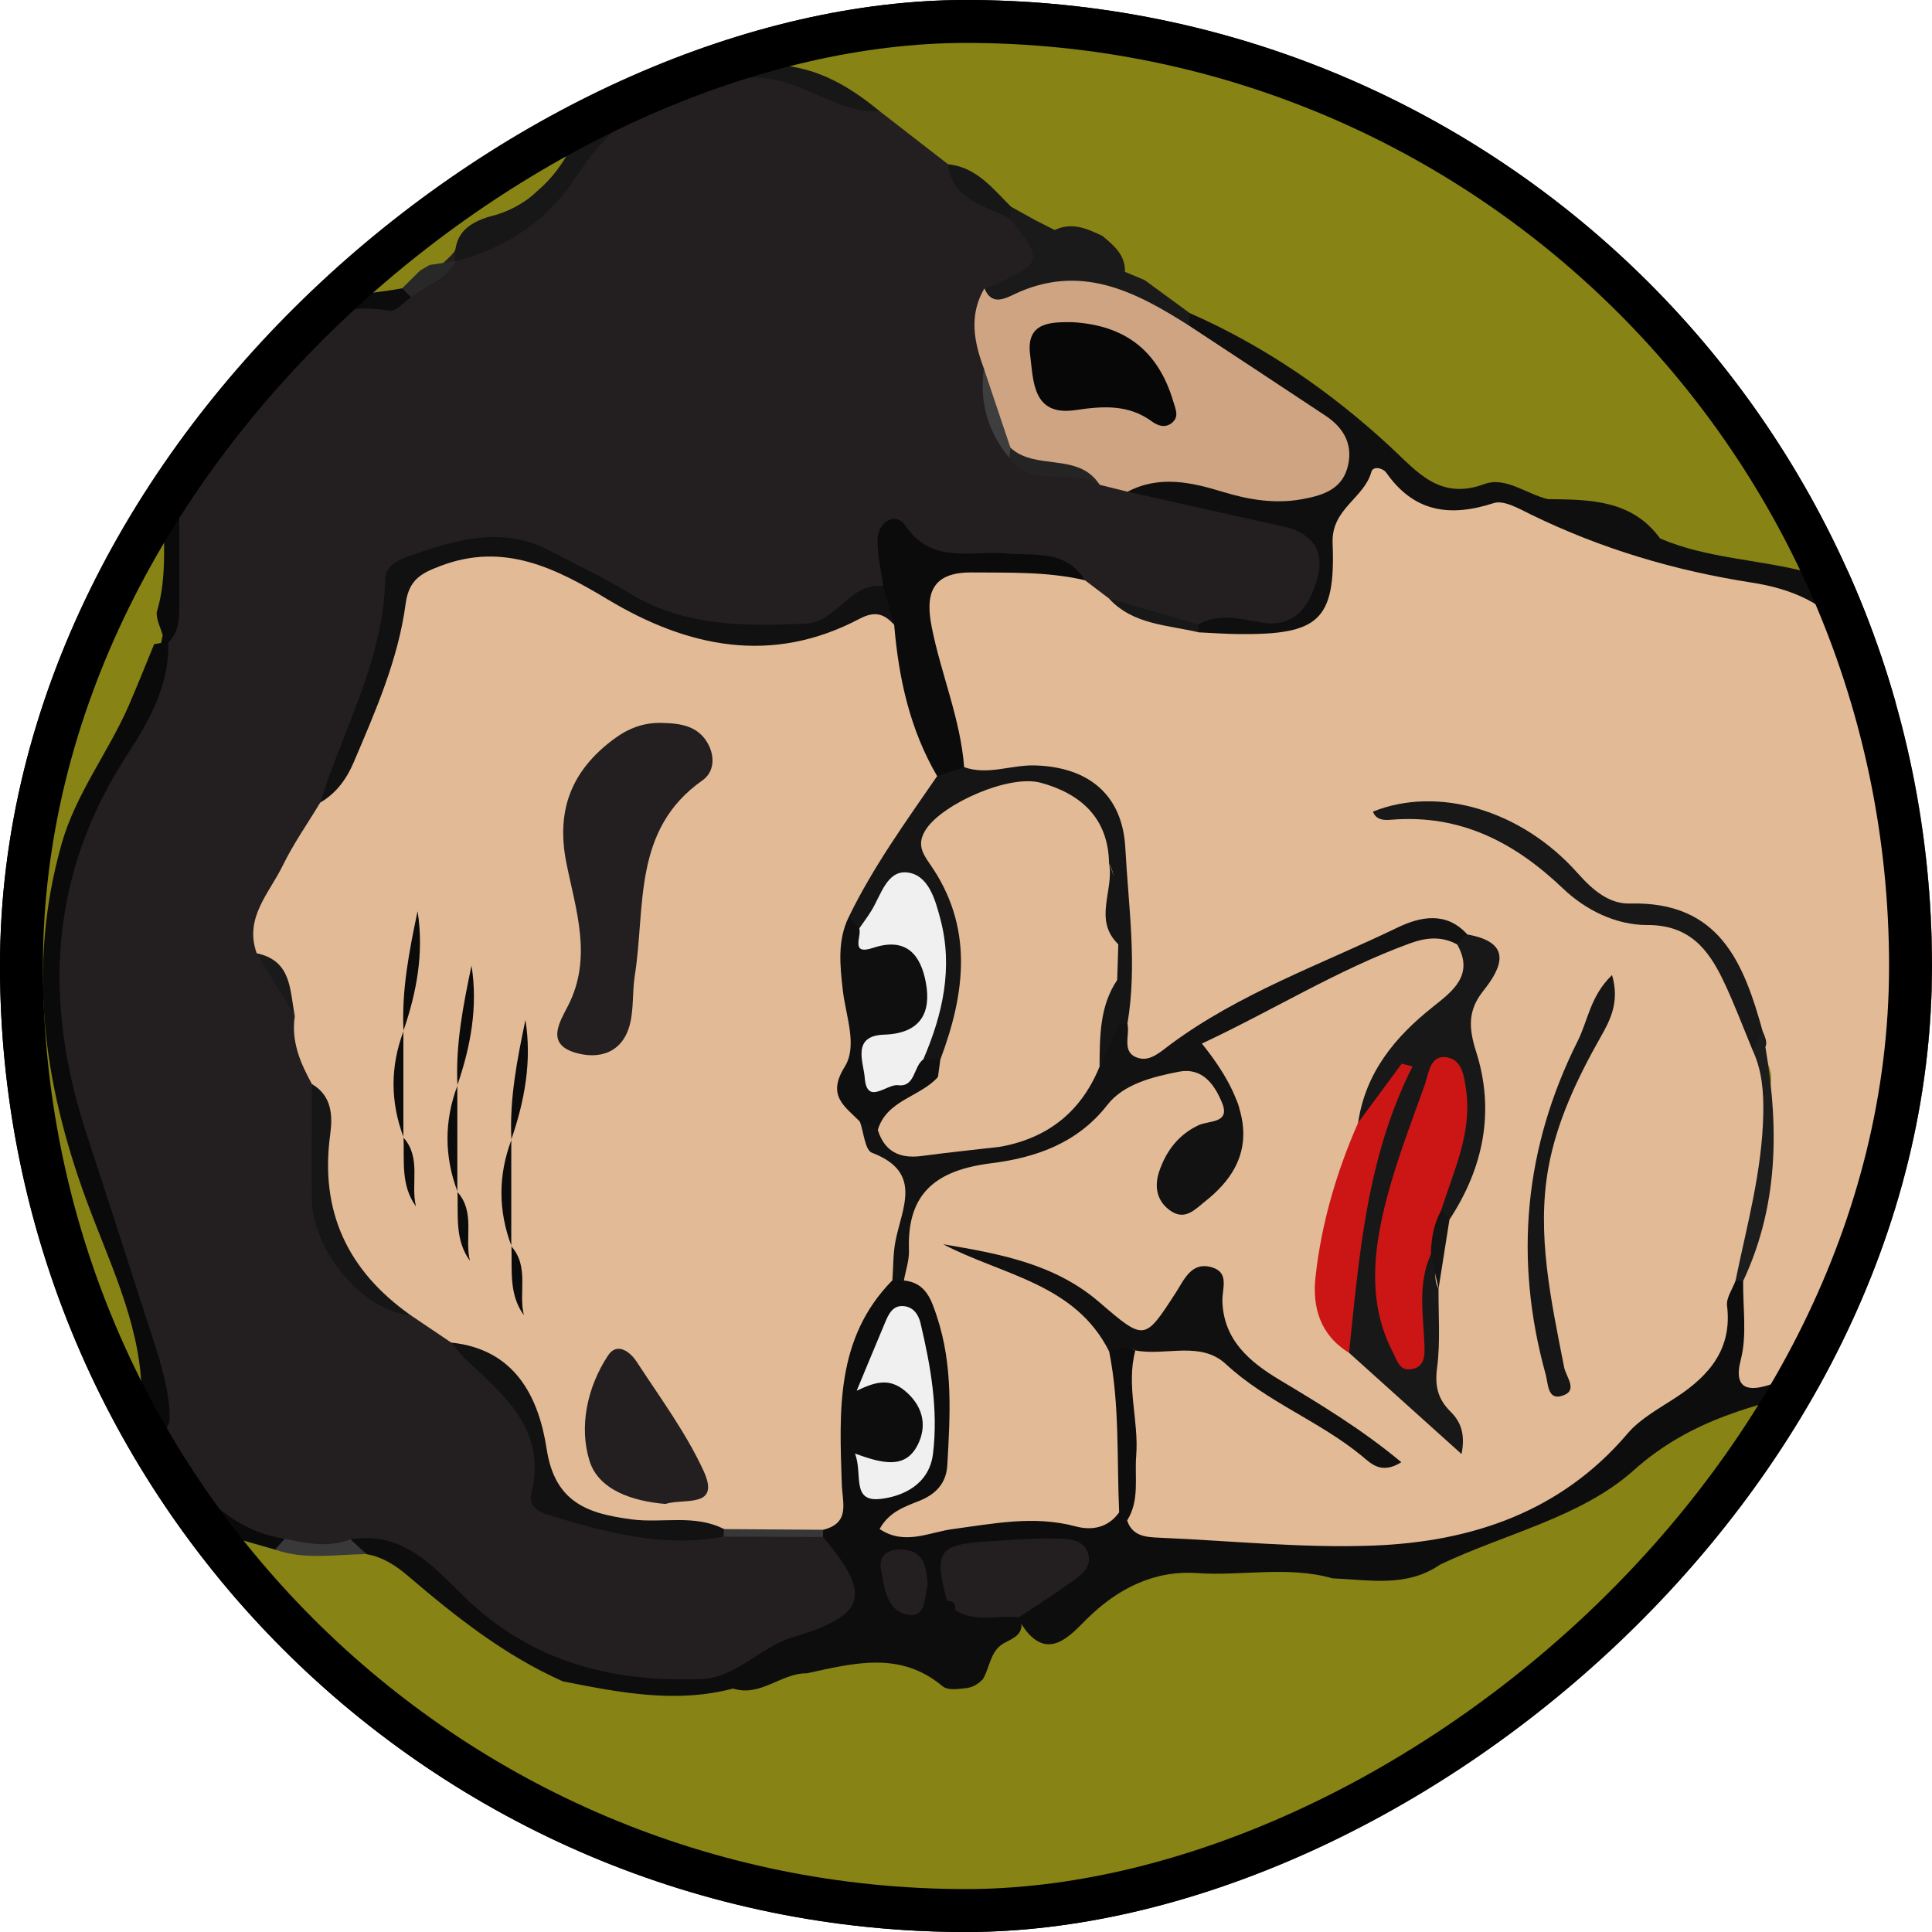 <svg width="90" height="90" viewBox="0 0 90 90" fill="none" xmlns="http://www.w3.org/2000/svg">
<g clip-path="url(#clip0_1486_23217)">
<circle cx="45" cy="45" r="44.25" transform="rotate(-90 45 45)" fill="#878315" stroke="black" stroke-width="1.5"/>
<g clip-path="url(#clip1_1486_23217)">
<path d="M100 50.582C100 52.647 100 54.711 100 56.775C99.747 57.147 99.532 57.54 99.32 57.936C98.186 59.875 96.347 61.132 94.736 62.61C93.948 63.332 93.055 63.268 92.148 63.043C89.882 62.481 87.775 62.786 85.755 63.966C84.387 64.765 82.965 65.482 81.269 65.226C80.664 65.135 79.925 64.822 80.261 64.287C81.184 62.82 80.529 61.179 81.035 59.703C82.397 56.712 82.157 53.462 82.507 50.312C82.572 49.739 82.087 49.05 81.82 48.431C81.63 47.209 81.046 46.099 80.518 45.027C79.814 43.603 78.768 42.469 76.795 42.668C75.466 42.802 74.045 42.203 73.257 41.246C71.7 39.356 69.673 38.481 68.217 38.002C69.66 38.461 71.677 39.319 73.219 41.196C74.068 42.229 75.534 42.802 76.934 42.683C79.16 42.494 80.037 43.985 80.748 45.524C81.28 46.677 81.835 47.865 82.085 49.143C82.707 51.527 82.311 53.915 81.997 56.27C81.841 57.441 81.536 58.643 81.029 59.755C80.767 60.556 80.826 61.382 80.83 62.201C80.832 62.828 80.831 63.459 80.304 63.905C77.594 66.201 75.395 68.952 72.024 70.65C66.787 73.287 61.462 72.731 56.042 72.375C55.145 72.316 54.247 72.325 53.351 72.243C52.434 72.159 51.891 71.81 52.253 70.784C52.826 68.151 52.349 65.517 52.24 62.887C54.511 62.061 56.598 61.609 58.394 64.029C59.298 65.247 61.128 65.496 61.979 66.191C60.163 65.364 58.142 64.009 56.413 62.258C55.955 61.793 55.486 61.731 54.94 62.072C53.431 63.023 52.07 62.619 51.106 61.337C49.954 59.804 48.305 59.353 46.419 58.719C49.142 59.575 51.536 60.438 52.082 63.448C52.798 65.705 52.414 68.014 52.434 70.302C52.114 70.95 52.012 72.029 51.036 71.81C48.04 71.14 45.185 72.497 42.236 72.254C41.436 72.188 40.458 72.439 40.15 71.371C39.853 70.346 40.876 70.193 41.417 69.744C43.95 67.64 44.216 62.658 41.924 60.156C40.611 57.065 41.658 54.671 44.725 53.814C46.111 53.426 47.423 52.784 48.897 52.678C49.359 52.646 49.93 52.537 50.154 52.061C50.991 50.287 52.86 50.183 54.344 49.479C55.916 48.733 56.585 50.088 57.343 50.974C58.197 51.974 57.626 52.71 56.656 53.269C56.439 53.394 56.206 53.55 56.169 53.845C58.293 51.752 58.319 51.648 55.936 49.544C55.273 48.959 54.848 48.507 55.894 48.098C59.293 46.77 62.254 44.544 65.77 43.446C66.727 43.148 67.499 42.981 68.163 43.88C69.769 45.599 68.219 46.732 67.192 47.597C65.632 48.91 64.7 50.463 64.188 52.346C62.822 54.814 62.295 57.481 62.324 60.279C62.332 61.097 62.751 61.694 63.303 62.229C64.128 63.379 65.263 64.226 66.112 64.956C65.975 63.376 66.668 61.597 66.448 59.792C66.398 58.779 66.478 57.783 66.859 56.831C67.674 54.882 68.537 52.941 68.474 50.768C68.458 50.177 68.581 49.566 68.151 49.015C67.41 48.06 67.303 47.209 68.382 46.275C69.481 45.322 68.453 44.46 67.944 43.627C66.273 42.483 64.816 43.664 63.526 44.296C61.058 45.504 58.657 46.86 56.124 47.941C55.264 48.308 54.968 49.222 54.149 49.624C52.433 50.465 51.968 50.236 51.864 48.351C51.849 48.076 51.861 47.802 51.861 47.525C51.856 44.655 52.004 41.786 51.547 38.925C51.271 37.194 50.317 36.462 48.655 36.666C47.617 36.794 46.61 36.438 45.572 36.666C44.951 36.803 44.552 36.37 44.341 35.803C43.54 33.344 42.628 30.951 42.509 28.28C42.428 26.497 43.044 26.021 44.605 26.013C46.529 26.003 48.454 26.075 50.375 25.95C51.139 25.93 51.58 26.609 52.247 26.804C53.57 27.409 54.971 27.797 56.379 28.178C58.575 29.025 60.663 27.971 60.974 25.398C61.198 23.552 62.827 22.794 63.37 21.259C63.633 20.513 64.474 20.915 64.907 21.405C66.033 22.684 67.439 22.951 69.05 22.723C70.441 22.526 71.622 23.217 72.777 23.803C75.134 24.999 77.574 25.818 80.228 26.072C84.537 26.482 87.168 29.133 89.176 32.687C92.034 37.745 95.393 42.509 98.094 47.664C98.623 48.678 99.726 49.372 100 50.582Z" fill="#E2BA96"/>
<path d="M90.763 34.128C91.668 35.825 92.309 37.675 93.711 39.082C95.15 40.546 96.965 41.704 97.635 43.796C97.733 43.956 97.826 44.12 97.931 44.275C98.911 45.248 99.234 46.532 99.626 47.783C99.759 48.024 99.794 48.314 100 48.519C100 49.207 100 49.895 100 50.584C97.937 48.967 96.718 46.776 95.498 44.514C92.724 39.37 89.561 34.45 86.197 29.66C85.08 28.07 83.391 27.416 81.597 27.138C78.005 26.581 74.583 25.561 71.323 23.971C70.775 23.703 70.058 23.282 69.585 23.436C67.541 24.099 65.869 23.86 64.582 22.025C64.426 21.803 63.966 21.685 63.882 21.986C63.538 23.225 62.014 23.697 62.078 25.297C62.22 28.914 61.427 29.574 57.702 29.538C57.078 29.532 56.456 29.485 55.833 29.456C55.688 29.315 55.601 29.145 55.572 28.946C55.805 27.595 56.891 27.767 57.839 27.71C58.6 27.665 59.544 27.761 59.69 26.799C59.859 25.684 58.814 25.525 58.033 25.342C56.55 24.994 55.042 24.735 53.62 24.173C53.001 23.928 52.227 23.863 51.989 23.053C51.907 21.961 52.602 21.621 53.522 21.552C54.76 21.458 56.001 21.389 57.207 21.815C57.86 22.046 58.529 22.217 59.23 22.19C59.939 22.164 60.668 22.067 60.952 21.312C61.241 20.546 60.729 20.003 60.2 19.547C58.943 18.464 57.328 17.917 56.047 16.869C55.445 16.376 54.502 16.046 54.918 14.95C55.039 14.764 55.207 14.642 55.421 14.584C58.913 16.12 62.005 18.255 64.783 20.829C66.026 21.982 67.062 23.315 69.142 22.552C70.142 22.184 71.113 23.022 72.112 23.252C74.063 23.273 76.02 23.277 77.334 25.083C79.514 26.02 81.904 26.053 84.163 26.643C86.172 25.901 87.061 27.271 87.96 28.617C88.589 30.605 90.382 32.014 90.763 34.128Z" fill="#0F0F0F"/>
<path d="M52.525 22.906C54.936 23.444 57.345 23.986 59.758 24.518C61.056 24.804 61.722 25.598 61.383 26.88C61.056 28.117 60.39 29.256 58.822 29.006C57.792 28.843 56.809 28.538 55.82 29.089C54.309 29.095 52.965 28.538 51.654 27.875C51.283 27.594 50.913 27.313 50.543 27.032C48.201 25.542 45.623 26.356 43.142 26.332C42.195 26.323 42.175 27.6 41.404 27.956C41.01 28.098 40.506 28.024 40.204 28.255C36.622 30.992 32.986 29.921 29.328 28.472C27.932 27.92 26.589 27.286 25.307 26.485C23.79 25.539 22.074 25.805 20.459 26.178C19.396 26.424 18.735 27.326 18.569 28.392C18.25 30.439 17.75 32.427 16.821 34.281C16.301 35.319 16.827 36.467 16.348 37.483C15.507 38.565 14.893 39.797 14.109 40.923C13.465 41.849 13.114 42.885 13.64 44.015C14.059 45.075 14.729 46.052 14.744 47.248C14.691 48.409 15.596 49.358 15.49 50.53C15.124 51.657 15.182 52.822 15.199 53.978C15.252 57.647 16.026 58.76 19.427 60.114C20.227 60.715 21.099 61.203 21.964 61.699C23.068 64.095 25.728 65.62 25.794 68.647C25.816 69.656 26.861 70.165 27.833 70.445C29.885 71.034 31.967 71.315 34.104 71.021C35.484 71.03 36.862 70.993 38.239 71.045C39.531 71.585 41.007 74.135 40.673 75.31C40.462 76.056 39.895 76.268 39.133 76.372C38.304 76.486 37.474 76.722 36.703 77.121C31.226 79.951 26.364 78.65 21.734 75.072C20.163 73.859 18.92 71.95 16.538 72.059C15.453 72.319 14.37 72.299 13.293 72.008C9.997 71.469 7.348 68.925 7.385 66.338C7.192 65.069 7.275 63.817 7.758 62.6C7.597 62.93 7.905 63.47 7.207 63.494C4.986 56.949 1.745 50.643 2.471 43.414C2.745 40.689 3.454 38.092 4.95 35.783C6.164 33.91 7.076 31.927 7.715 29.805C7.839 27.204 7.846 24.599 7.921 21.999C8.091 21.431 8.336 20.894 8.322 20.265C8.279 18.41 8.976 16.896 10.571 15.848C13.067 14.156 16.039 14.242 18.838 13.678C19.611 13.196 20.292 12.601 20.942 11.97C21.093 11.831 21.212 11.668 21.295 11.48C21.655 10.414 22.55 10.07 23.537 9.948C24.885 9.781 25.659 9.013 26.447 7.95C28.605 5.038 31.293 3.345 35.283 3.358C37.595 3.365 39.104 4.555 40.983 5.184C42.044 6.007 43.105 6.83 44.166 7.653C45.042 8.703 46.354 9.208 47.325 10.139C47.636 10.402 47.974 10.605 48.36 10.763C49.626 11.281 49.674 12.049 48.658 12.859C48.104 13.3 47.746 13.832 47.482 14.457C46.586 15.234 46.669 16.164 47.057 17.145C47.312 18.194 47.255 19.359 48.196 20.149C49.235 21.055 50.759 20.689 51.841 21.497C52.33 21.842 52.164 22.497 52.525 22.906Z" fill="#231F20"/>
<path d="M16.327 71.71C19.056 71.258 20.5 73.4 22.103 74.826C25.185 77.564 28.765 78.349 32.661 78.22C34.205 78.169 35.327 76.835 36.756 76.324C36.952 76.254 37.155 76.207 37.352 76.142C40.353 75.163 40.556 74.228 38.339 71.6C38.176 71.433 38.058 71.24 37.982 71.021C38.244 67.904 37.781 64.704 38.984 61.696C39.45 60.534 39.769 59.121 41.539 59.256C41.744 59.365 41.933 59.497 42.106 59.65C43.142 59.751 43.39 60.56 43.65 61.347C44.399 63.609 44.262 65.934 44.129 68.255C44.081 69.091 43.6 69.608 42.814 69.92C42.133 70.19 41.406 70.437 40.977 71.228C42.137 72.008 43.281 71.377 44.367 71.233C46.282 70.977 48.166 70.585 50.103 71.104C50.869 71.309 51.619 71.171 52.132 70.454C52.518 70.32 52.681 70.406 52.505 70.826C52.752 71.574 53.392 71.606 54.026 71.633C57.346 71.774 60.675 72.126 63.985 71.998C68.559 71.822 72.712 70.431 75.818 66.781C76.422 66.072 77.321 65.597 78.121 65.067C79.656 64.051 80.695 62.813 80.453 60.824C80.409 60.46 80.705 60.056 80.844 59.671C80.925 59.51 81.004 59.456 81.084 59.511C81.163 59.564 81.203 59.617 81.203 59.673C81.184 60.901 81.391 62.186 81.092 63.342C80.708 64.824 81.589 64.766 82.365 64.531C83.805 64.096 85.193 63.468 86.575 62.86C88.001 62.233 89.532 61.757 91.004 62.177C94.133 63.069 95.624 60.92 97.312 59.124C97.961 58.434 98.332 57.483 99.349 57.172C98.633 60.139 95.662 61.338 94.125 63.667C94.024 63.819 93.609 63.766 93.34 63.808C90.6 64.526 87.835 65.011 84.983 64.669C81.802 65.417 78.761 66.115 76.107 68.49C73.651 70.688 70.116 71.438 67.085 72.886C65.525 73.963 63.778 73.593 62.072 73.525C59.993 72.933 57.866 73.426 55.76 73.281C53.787 73.145 52.08 73.98 50.616 75.431C49.865 76.176 48.776 77.478 47.617 75.712C47.355 75.163 46.978 74.629 47.598 74.047C47.886 73.775 48.296 73.364 47.882 73.012C47.197 72.428 46.3 72.705 45.49 72.702C44.785 72.698 44.681 73.085 44.986 73.644C45.152 73.846 45.338 74.025 45.557 74.168C46.237 74.582 47.243 74.513 47.552 75.478C47.709 76.092 47.263 76.291 46.84 76.507C46.123 76.855 46.13 77.642 45.789 78.22C45.588 78.428 45.358 78.582 45.066 78.633C44.668 78.668 44.176 78.776 43.897 78.542C41.918 76.891 39.751 77.481 37.59 77.949C36.393 77.932 35.43 79.068 34.148 78.659C31.471 79.365 28.846 78.842 26.223 78.325C23.523 77.126 21.244 75.324 19.026 73.429C18.453 72.939 17.834 72.527 17.066 72.397C16.884 72.099 16.018 72.528 16.327 71.71Z" fill="#0D0D0D"/>
<path d="M42.107 59.65C41.928 59.646 41.751 59.643 41.572 59.639C40.506 57.305 39.851 54.842 39.287 52.353C39.25 52.189 39.504 52.02 39.66 51.882C40.091 51.607 40.512 51.689 40.927 51.915C42.654 52.951 44.403 53.531 46.237 52.142C48.276 52.017 49.556 50.92 50.235 49.06C50.436 48.124 51.242 47.831 51.968 47.453C52.181 47.465 52.366 47.544 52.52 47.689C52.649 48.243 52.212 49.044 53.034 49.288C53.584 49.452 54.066 48.994 54.504 48.668C57.733 46.269 61.526 44.935 65.106 43.208C66.147 42.705 67.374 42.437 68.354 43.532C68.489 43.979 68.309 44.111 67.881 43.997C67.156 43.597 66.43 43.672 65.679 43.946C62.297 45.18 59.262 47.086 55.988 48.613C58.525 51.761 58.542 54.068 56.152 55.955C55.675 56.333 55.206 56.881 54.519 56.398C53.87 55.94 53.765 55.254 54.006 54.552C54.328 53.614 54.898 52.856 55.835 52.416C56.326 52.186 57.334 52.346 56.924 51.361C56.585 50.545 56.029 49.711 54.917 49.925C53.684 50.163 52.336 50.504 51.584 51.472C50.174 53.284 48.2 53.935 46.173 54.189C43.592 54.513 42.245 55.59 42.343 58.24C42.359 58.706 42.19 59.179 42.107 59.65Z" fill="#121212"/>
<path d="M67.881 43.996C68.039 43.84 68.196 43.686 68.354 43.531C70.416 43.896 70.028 44.992 69.101 46.154C68.374 47.066 68.41 47.88 68.765 48.996C69.641 51.746 69.116 54.392 67.521 56.815C67.198 56.863 66.897 56.818 66.638 56.607C65.8 54.983 67.399 53.645 67.107 51.953C66.45 54.825 64.677 57.312 65.24 60.161C65.442 59.468 64.873 58.022 66.696 58.272C67.061 58.813 66.681 59.485 67.012 60.033C67.003 61.267 67.103 62.515 66.944 63.729C66.833 64.576 66.984 65.174 67.573 65.762C68.012 66.198 68.278 66.749 68.085 67.736C66.224 66.061 64.532 64.539 62.842 63.017C61.938 61.53 62.325 59.921 62.437 58.356C62.592 56.159 63.095 54.042 64.23 52.217C63.996 52.434 63.661 52.568 63.267 52.298C63.608 49.972 64.977 48.307 66.765 46.891C67.692 46.159 68.679 45.401 67.881 43.996Z" fill="#181818"/>
<path d="M51.669 62.955C50.08 59.784 46.683 59.405 43.933 57.961C46.533 58.403 49.106 58.854 51.193 60.647C53.322 62.478 53.313 62.469 54.767 60.227C55.164 59.615 55.497 58.746 56.466 59.04C57.284 59.289 56.924 60.039 56.944 60.631C57.005 62.425 58.208 63.441 59.61 64.281C61.537 65.436 63.456 66.596 65.279 68.115C64.349 68.701 63.874 68.183 63.442 67.826C61.468 66.198 59.002 65.305 57.104 63.543C55.924 62.447 54.291 63.181 52.889 62.908C52.471 62.639 52.094 63.413 51.669 62.955Z" fill="#101010"/>
<path d="M41.142 27.301C41.048 26.556 40.845 25.805 40.886 25.067C40.931 24.267 41.758 23.856 42.159 24.461C43.389 26.316 45.209 25.637 46.826 25.781C48.185 25.901 49.653 25.585 50.543 27.031C48.805 26.622 47.04 26.683 45.271 26.667C43.349 26.649 43.111 27.726 43.401 29.2C43.833 31.394 44.741 33.481 44.914 35.736C44.733 36.419 44.352 36.828 43.574 36.692C42.486 36.437 42.106 35.575 41.788 34.655C41.19 32.924 40.573 31.196 40.642 29.326C40.731 28.632 40.856 27.948 41.142 27.301Z" fill="#0B0B0B"/>
<path d="M43.656 36.154C44.075 36.015 44.495 35.876 44.913 35.737C46.015 36.126 47.095 35.628 48.193 35.656C50.705 35.721 52.29 37.022 52.422 39.499C52.567 42.224 52.983 44.955 52.52 47.689C52.392 47.692 52.262 47.694 52.133 47.695C51.373 47.336 50.949 46.735 50.821 45.92C50.82 45.323 50.805 44.724 50.653 44.142C50.215 42.991 50.813 41.82 50.58 40.666C49.94 38.032 48.387 37.08 46.166 37.963C44.868 38.478 44.316 39.261 44.987 40.669C46.131 43.072 45.622 45.611 45.377 48.09C45.292 48.935 44.761 49.769 43.699 49.934C43.401 49.947 43.106 49.938 42.826 49.822C42.241 49.423 42.346 48.949 42.624 48.408C42.935 47.802 43.043 47.123 43.216 46.468C43.523 45.312 43.804 44.182 42.727 43.205C41.647 42.225 41.035 43.604 40.165 43.643C40.03 43.649 39.897 43.627 39.762 43.581C39.472 43.428 39.23 43.221 39.021 42.97C38.928 42.864 38.811 42.75 38.808 42.626C38.754 40.563 41.67 36.677 43.656 36.154Z" fill="#151515"/>
<path d="M81.652 48.94C81.203 47.863 80.795 46.767 80.294 45.714C79.589 44.231 78.708 43.083 76.73 43.091C75.279 43.096 73.86 42.391 72.817 41.396C70.555 39.237 68.03 37.924 64.812 38.186C64.495 38.212 64.111 38.218 63.956 37.809C66.971 36.596 70.875 37.717 73.507 40.69C74.202 41.474 74.967 42.115 75.929 42.09C80.105 41.98 81.232 44.86 82.112 48.044C82.332 48.531 82.46 48.97 81.652 48.94Z" fill="#181818"/>
<path d="M63.268 52.298C63.945 51.382 64.621 50.464 65.299 49.548C65.466 49.592 65.634 49.635 65.802 49.679C63.66 53.912 63.321 58.478 62.843 63.018C61.503 62.202 61.127 60.9 61.28 59.497C61.553 57.002 62.256 54.603 63.268 52.298Z" fill="#CB1615"/>
<path d="M75.095 45.421C75.457 46.665 75.016 47.512 74.567 48.303C73.477 50.227 72.521 52.247 72.133 54.383C71.567 57.497 72.261 60.606 72.86 63.679C72.955 64.165 73.563 64.803 72.729 65.034C72.089 65.211 72.12 64.445 72.002 64.021C70.515 58.654 71.004 53.459 73.502 48.481C73.972 47.544 74.082 46.396 75.095 45.421Z" fill="#161616"/>
<path d="M81.652 48.94C81.804 48.642 81.957 48.344 82.109 48.045C82.858 52.001 82.973 55.907 81.204 59.672C81.084 59.672 80.965 59.672 80.845 59.671C81.374 57.095 82.088 54.555 82.14 51.893C82.16 50.855 82.084 49.88 81.652 48.94Z" fill="#1D1D1D"/>
<path d="M51.669 62.955C52.069 62.776 52.474 62.699 52.889 62.91C52.448 64.546 53.059 66.173 52.929 67.809C52.848 68.825 53.098 69.882 52.508 70.827C52.384 70.703 52.258 70.579 52.135 70.455C52.021 67.953 52.165 65.435 51.669 62.955Z" fill="#0D0D0D"/>
<path d="M51.654 27.875C53.042 28.279 54.432 28.684 55.82 29.089C55.826 29.21 55.829 29.332 55.832 29.455C54.37 29.107 52.776 29.104 51.654 27.875Z" fill="#181818"/>
<path d="M67.013 60.033C66.895 59.497 66.777 58.962 66.658 58.425C65.754 57.494 65.832 56.789 67.142 56.37C67.268 56.518 67.394 56.666 67.521 56.815C67.351 57.888 67.182 58.96 67.013 60.033Z" fill="#141414"/>
<path d="M40.983 5.183C38.875 5.308 37.375 3.578 35.104 3.626C31.361 3.702 28.756 5.284 26.891 8.165C25.487 10.333 23.588 11.525 21.204 12.189C21.109 10.978 21.707 10.392 22.873 10.079C23.648 9.872 24.422 9.489 25.03 8.897C25.718 8.319 26.227 7.607 26.639 6.819C29.045 4.186 32.007 3.022 35.621 3C37.834 2.987 39.425 3.905 40.983 5.183Z" fill="#171717"/>
<path d="M48.221 10.254C48.525 10.408 48.83 10.561 49.134 10.715C49.936 10.329 50.644 10.653 51.356 10.99C51.887 11.436 52.43 11.877 52.404 12.665C52.708 12.791 53.012 12.918 53.316 13.044C54.018 13.557 54.718 14.071 55.42 14.584C55.404 14.775 55.387 14.966 55.371 15.159C54.487 15.882 53.688 15.244 52.994 14.877C51.133 13.892 49.299 13.883 47.385 14.633C46.221 15.089 45.496 14.913 45.857 13.429C45.988 13.398 46.131 13.388 46.248 13.33C48.6 12.179 48.6 12.178 47.043 10.187C46.842 9.982 46.858 9.794 47.091 9.626C47.47 9.837 47.846 10.046 48.221 10.254Z" fill="#1A1A1A"/>
<path d="M47.095 9.627C47.078 9.814 47.062 10 47.047 10.188C45.9 9.551 44.359 9.353 44.166 7.651C45.5 7.789 46.243 8.786 47.095 9.627Z" fill="#171717"/>
<path d="M7.842 29.932C7.893 31.887 6.959 33.58 5.972 35.086C2.28 40.719 2.001 46.626 4.034 52.829C5.188 56.351 6.318 59.882 7.459 63.408C7.693 64.35 7.956 65.288 7.883 66.274C7.439 67.02 7.584 67.769 8.129 68.327C9.581 69.813 11.026 71.357 13.265 71.68C13.425 72.121 13.226 72.248 12.813 72.185C12.158 71.998 11.504 71.812 10.849 71.625C7.896 70.147 6.736 67.758 6.584 64.5C6.442 61.479 5.038 58.679 4.004 55.854C2.018 50.428 1.269 44.99 2.864 39.329C3.53 36.967 5.046 35.053 6.002 32.857C6.413 31.915 6.788 30.958 7.18 30.008C7.289 29.989 7.397 29.971 7.505 29.95C7.574 29.833 7.647 29.792 7.724 29.826C7.804 29.859 7.842 29.895 7.842 29.932Z" fill="#0A0A0A"/>
<path d="M12.812 72.185C12.963 72.017 13.114 71.848 13.265 71.68C14.283 71.908 15.302 72.102 16.328 71.709C16.575 71.937 16.823 72.165 17.069 72.394C15.646 72.409 14.21 72.684 12.812 72.185Z" fill="#393939"/>
<path d="M20.011 12.345C20.419 12.283 20.826 12.22 21.234 12.158C20.799 13.033 19.85 13.285 19.156 13.848C18.89 13.832 18.75 13.691 18.736 13.428C19.016 13.152 19.294 12.877 19.573 12.601C19.717 12.518 19.865 12.432 20.011 12.345Z" fill="#282828"/>
<path d="M18.735 13.429C18.875 13.569 19.014 13.709 19.155 13.849C18.816 14.071 18.431 14.531 18.143 14.477C15.489 13.987 13.24 15.382 10.813 15.923C10.642 15.768 10.632 15.604 10.781 15.429C13.15 13.657 16.045 13.941 18.735 13.429Z" fill="#0C0C0C"/>
<path d="M10.781 15.43C10.792 15.594 10.803 15.759 10.813 15.925C8.988 17.454 8.654 19.6 8.352 21.759C7.787 21.291 8.301 20.61 8.014 20.086C8.114 18.053 8.556 16.221 10.781 15.43Z" fill="#1B1B1B"/>
<path d="M8.014 20.085C8.126 20.642 8.24 21.201 8.352 21.758C8.351 23.851 8.351 25.943 8.348 28.034C8.346 28.709 8.385 29.397 7.842 29.932C7.73 29.938 7.618 29.944 7.505 29.948C7.528 29.829 7.551 29.711 7.579 29.593C7.481 29.241 7.296 28.91 7.297 28.532C8.029 26.147 7.29 23.654 7.849 21.256C7.905 20.866 7.959 20.476 8.014 20.085Z" fill="#0A0A0A"/>
<path d="M45.859 13.43C46.172 14.21 46.736 13.954 47.234 13.715C50.305 12.245 52.863 13.561 55.374 15.159C57.501 16.561 59.631 17.958 61.752 19.368C62.648 19.962 63.069 20.791 62.752 21.846C62.448 22.858 61.494 23.103 60.631 23.259C59.395 23.481 58.167 23.282 56.951 22.909C55.496 22.464 54.001 22.13 52.528 22.906C52.094 22.799 51.66 22.691 51.226 22.583C50.705 21.901 49.964 21.859 49.194 21.887C48.244 21.92 47.431 21.659 46.899 20.811C46.077 19.732 46.167 18.391 45.835 17.172C45.367 15.922 45.129 14.673 45.859 13.43Z" fill="#CFA482"/>
<path d="M43.656 36.154C42.19 38.285 40.672 40.383 39.538 42.719C40.478 45.855 40.353 49.048 40.058 52.251C40.239 52.751 40.294 53.577 40.621 53.701C43.015 54.609 42.007 56.282 41.712 57.83C41.6 58.42 41.615 59.036 41.572 59.639C38.905 62.348 39.103 65.766 39.215 69.145C39.244 70.024 39.616 70.944 38.348 71.264C36.906 71.621 35.439 71.343 33.988 71.431C31.436 71.189 28.822 71.462 26.36 70.425C25.716 70.154 25.307 69.959 25.326 69.175C25.399 66.02 23.771 63.917 21.021 62.544C20.389 62.118 19.756 61.69 19.123 61.264C16.557 60.187 15.049 57.84 14.951 55.092C14.896 53.561 15.428 51.959 14.531 50.5C13.985 49.512 13.555 48.496 13.734 47.329C13.165 46.342 13.151 45.025 11.959 44.409C11.364 42.761 12.544 41.608 13.171 40.323C13.668 39.303 14.329 38.364 14.917 37.388C16.846 34.413 17.929 31.134 18.393 27.652C18.458 27.171 18.302 26.591 18.861 26.425C20.722 25.875 22.526 24.905 24.587 25.711C26.27 26.369 27.863 27.183 29.397 28.122C32.031 29.736 34.953 29.648 37.865 29.442C38.49 29.398 39.142 29.091 39.644 28.536C40.635 27.44 41.256 27.977 41.655 29.11C41.862 31.586 42.382 33.975 43.656 36.154Z" fill="#E2BA96"/>
<path d="M41.654 29.108C41.192 28.592 40.76 28.446 40.042 28.825C35.952 30.982 32.037 30.163 28.295 27.915C25.871 26.459 23.464 25.243 20.52 26.364C19.634 26.701 19.047 26.987 18.895 28.133C18.55 30.718 17.495 33.124 16.473 35.519C16.142 36.297 15.664 36.95 14.917 37.388C15.998 33.948 17.86 30.733 17.943 27.004C17.958 26.338 18.563 26.081 19.052 25.907C21.213 25.141 23.401 24.479 25.643 25.669C26.861 26.315 28.119 26.898 29.292 27.616C31.858 29.186 34.669 29.183 37.526 29.05C39.003 28.982 39.566 27.127 41.141 27.302C41.313 27.904 41.483 28.506 41.654 29.108Z" fill="#111111"/>
<path d="M21.021 62.543C24.02 62.855 25.1 65.113 25.466 67.504C25.853 70.025 27.421 70.515 29.438 70.78C30.864 70.966 32.356 70.527 33.727 71.23C34.026 71.367 34.02 71.485 33.705 71.582C30.89 72.117 28.23 71.383 25.583 70.586C25.102 70.441 24.603 70.154 24.747 69.579C25.488 66.633 23.52 65.021 21.691 63.325C21.44 63.094 21.244 62.806 21.021 62.543Z" fill="#121212"/>
<path d="M14.531 50.499C15.463 51.047 15.501 51.974 15.383 52.841C14.893 56.423 16.189 59.191 19.124 61.263C16.964 61.119 14.537 58.268 14.527 55.843C14.517 54.062 14.528 52.281 14.531 50.499Z" fill="#161616"/>
<path d="M47.07 20.854C48.236 21.946 50.248 21.043 51.225 22.584C49.945 21.762 48.097 22.81 47.016 21.331C46.879 21.153 46.897 20.996 47.07 20.854Z" fill="#242424"/>
<path d="M47.07 20.854C47.053 21.013 47.034 21.171 47.016 21.329C46.015 20.113 45.617 18.728 45.833 17.172C46.245 18.4 46.657 19.627 47.07 20.854Z" fill="#3E3E3E"/>
<path d="M11.959 44.409C13.606 44.752 13.495 46.145 13.734 47.328C13.142 46.356 12.55 45.383 11.959 44.409Z" fill="#1A1A1A"/>
<path d="M33.705 71.582C33.714 71.466 33.722 71.347 33.727 71.23C35.267 71.241 36.808 71.251 38.348 71.263C38.341 71.375 38.338 71.489 38.339 71.601C36.795 71.595 35.25 71.588 33.705 71.582Z" fill="#373737"/>
<path d="M44.118 74.578C43.498 72.284 43.725 71.941 45.971 71.807C46.931 71.751 47.894 71.654 48.853 71.672C49.516 71.683 50.405 71.588 50.671 72.32C50.953 73.092 50.173 73.505 49.622 73.896C48.898 74.411 48.145 74.886 47.403 75.377C47.402 75.377 47.447 75.349 47.446 75.349C46.462 75.215 45.414 75.619 44.492 74.993C44.54 74.703 44.404 74.573 44.118 74.578Z" fill="#231F20"/>
<path d="M39.908 64.785C40.348 63.726 40.785 62.666 41.23 61.609C41.39 61.229 41.576 60.813 42.069 60.842C42.527 60.87 42.78 61.207 42.883 61.643C43.355 63.641 43.713 65.65 43.463 67.719C43.289 69.161 42.045 69.714 41.003 69.827C39.637 69.977 40.202 68.648 39.827 67.713C41.092 68.167 42.164 68.463 42.748 67.312C43.169 66.482 43.04 65.602 42.267 64.887C41.482 64.162 40.821 64.352 39.908 64.785Z" fill="#F0F0F0"/>
<path d="M43.21 73.838C43.058 74.404 43.141 75.346 42.337 75.224C41.292 75.067 41.2 73.969 41.043 73.118C40.91 72.39 41.453 72.135 42.069 72.183C43.093 72.263 43.159 73.06 43.21 73.838Z" fill="#231F20"/>
<path d="M43.803 49.364C44.973 46.249 45.367 43.169 43.309 40.236C42.923 39.685 42.71 39.255 43.16 38.598C43.958 37.435 47.005 36.057 48.492 36.466C50.362 36.98 51.637 38.123 51.663 40.228C52.356 41.419 51.222 42.816 52.095 43.987C52.078 44.54 52.062 45.094 52.044 45.647C51.554 46.954 51.786 48.404 51.219 49.695C50.372 51.768 48.839 53.007 46.62 53.416C46.382 53.258 46.057 53.321 45.84 53.172C45.04 52.624 43.993 53.355 43.256 52.699C42.3 51.851 43.812 50.928 43.234 50.041C43.331 49.74 43.548 49.537 43.803 49.364Z" fill="#E2BA96"/>
<path d="M43.803 49.364C43.767 49.632 43.731 49.9 43.694 50.169C43.495 51.809 42.208 52.24 40.891 52.637C40.614 52.508 40.337 52.379 40.058 52.251C39.36 51.535 38.499 51.056 39.351 49.693C39.961 48.714 39.395 47.322 39.259 46.111C39.133 44.98 39 43.813 39.538 42.719C39.702 42.895 39.865 43.071 40.029 43.246C43.723 43.1 44.709 44.752 42.926 48.147C42.685 48.606 42.128 49.001 43.01 49.347C43.276 49.353 43.539 49.359 43.803 49.364Z" fill="#0F0F0F"/>
<path d="M40.891 52.637C41.307 51.237 42.863 51.106 43.695 50.169C44.077 50.068 44.572 49.813 44.808 50.223C45.267 51.019 44.106 51.243 44.068 52.047C44.941 52.382 45.897 52.71 46.621 53.418C45.393 53.56 44.161 53.686 42.935 53.85C41.912 53.986 41.207 53.647 40.891 52.637Z" fill="#E2BA96"/>
<path d="M51.22 49.696C51.237 48.295 51.212 46.885 52.046 45.648C52.075 46.33 52.104 47.013 52.133 47.695C51.829 48.362 51.524 49.029 51.22 49.696Z" fill="#151515"/>
<path d="M67.142 56.37C66.789 57.011 66.667 57.705 66.658 58.425C66.028 59.81 66.307 61.256 66.358 62.688C66.376 63.188 66.351 63.709 65.71 63.788C65.178 63.855 65.08 63.363 64.893 63.006C63.803 60.931 63.934 58.717 64.417 56.576C64.882 54.514 65.663 52.517 66.377 50.517C66.559 50.004 66.602 49.094 67.447 49.263C68.116 49.396 68.21 50.162 68.297 50.781C68.583 52.778 67.713 54.544 67.142 56.37Z" fill="#CB1615"/>
<path d="M43.011 49.349C42.542 49.69 42.643 50.655 41.83 50.553C41.304 50.487 40.381 51.515 40.283 50.207C40.229 49.49 39.654 48.249 41.188 48.198C42.852 48.142 43.395 47.214 43.131 45.778C42.897 44.504 42.238 43.634 40.676 44.154C39.583 44.518 40.151 43.618 40.029 43.246C40.217 42.973 40.42 42.707 40.593 42.423C41.035 41.703 41.318 40.545 42.25 40.641C43.265 40.747 43.574 41.936 43.808 42.819C44.405 45.077 43.918 47.248 43.011 49.349Z" fill="#F0F0F0"/>
<path d="M52.096 43.989C50.911 42.853 51.908 41.471 51.664 40.229C52.216 41.436 52.072 42.722 52.096 43.989Z" fill="#151515"/>
<path d="M49.933 15.007C52.457 15.145 53.974 16.379 54.664 18.728C54.761 19.061 54.931 19.392 54.619 19.676C54.31 19.956 53.951 19.844 53.67 19.639C52.569 18.83 51.385 18.913 50.103 19.103C48.085 19.403 48.144 17.735 47.987 16.525C47.785 14.977 48.991 15.007 49.933 15.007Z" fill="#070707"/>
<path d="M30.859 33.677C31.714 33.697 32.535 33.815 32.989 34.662C33.318 35.277 33.258 35.977 32.722 36.353C29.452 38.649 30.078 42.237 29.571 45.446C29.454 46.185 29.526 46.962 29.352 47.682C29.022 49.043 27.912 49.381 26.765 49.028C25.409 48.609 26.096 47.571 26.468 46.839C27.608 44.597 26.82 42.382 26.385 40.205C25.898 37.763 26.602 35.927 28.562 34.453C29.258 33.928 29.992 33.645 30.859 33.677Z" fill="#231F20"/>
<path d="M30.994 70.06C29.504 69.936 27.891 69.427 27.463 68.056C26.968 66.467 27.345 64.635 28.32 63.149C28.746 62.5 29.357 62.973 29.66 63.438C30.743 65.1 31.943 66.719 32.768 68.503C33.595 70.288 31.873 69.781 30.994 70.06Z" fill="#231F20"/>
<path d="M18.797 48.029C18.701 46.133 19.066 44.288 19.452 42.447C19.756 44.367 19.416 46.213 18.79 48.025L18.797 48.029Z" fill="#0B0B0B"/>
<path d="M18.791 48.025C18.791 49.679 18.791 51.334 18.791 52.988L18.8 52.98C18.179 51.33 18.177 49.681 18.798 48.031C18.797 48.029 18.791 48.025 18.791 48.025Z" fill="#0B0B0B"/>
<path d="M18.79 52.987C19.645 53.942 19.116 55.141 19.378 56.2C18.663 55.218 18.84 54.079 18.799 52.979L18.79 52.987Z" fill="#0B0B0B"/>
<path d="M21.31 50.563C21.214 48.666 21.579 46.822 21.965 44.98C22.269 46.9 21.928 48.746 21.303 50.558L21.31 50.563Z" fill="#0B0B0B"/>
<path d="M21.304 50.558C21.304 52.213 21.304 53.867 21.304 55.522L21.313 55.514C20.692 53.864 20.69 52.214 21.311 50.564C21.31 50.563 21.304 50.558 21.304 50.558Z" fill="#0B0B0B"/>
<path d="M21.303 55.52C22.158 56.475 21.629 57.674 21.891 58.733C21.176 57.751 21.353 56.612 21.312 55.512L21.303 55.52Z" fill="#0B0B0B"/>
<path d="M23.823 53.096C23.727 51.199 24.091 49.355 24.477 47.514C24.782 49.434 24.441 51.279 23.815 53.091L23.823 53.096Z" fill="#0B0B0B"/>
<path d="M23.817 53.092C23.817 54.746 23.817 56.401 23.817 58.055L23.826 58.047C23.205 56.397 23.203 54.747 23.824 53.097C23.823 53.096 23.817 53.092 23.817 53.092Z" fill="#0B0B0B"/>
<path d="M23.815 58.054C24.67 59.008 24.142 60.208 24.404 61.267C23.689 60.284 23.866 59.145 23.825 58.046L23.815 58.054Z" fill="#0B0B0B"/>
</g>
</g>
<rect x="1" y="89" width="88" height="88" rx="44" transform="rotate(-90 1 89)" stroke="black" stroke-width="2"/>
<defs>
<clipPath id="clip0_1486_23217">
<rect y="90" width="90" height="90" rx="45" transform="rotate(-90 0 90)" fill="white"/>
</clipPath>
<clipPath id="clip1_1486_23217">
<rect width="76" height="98" fill="white" transform="matrix(0 -1 1 0 2 79)"/>
</clipPath>
</defs>
</svg>
